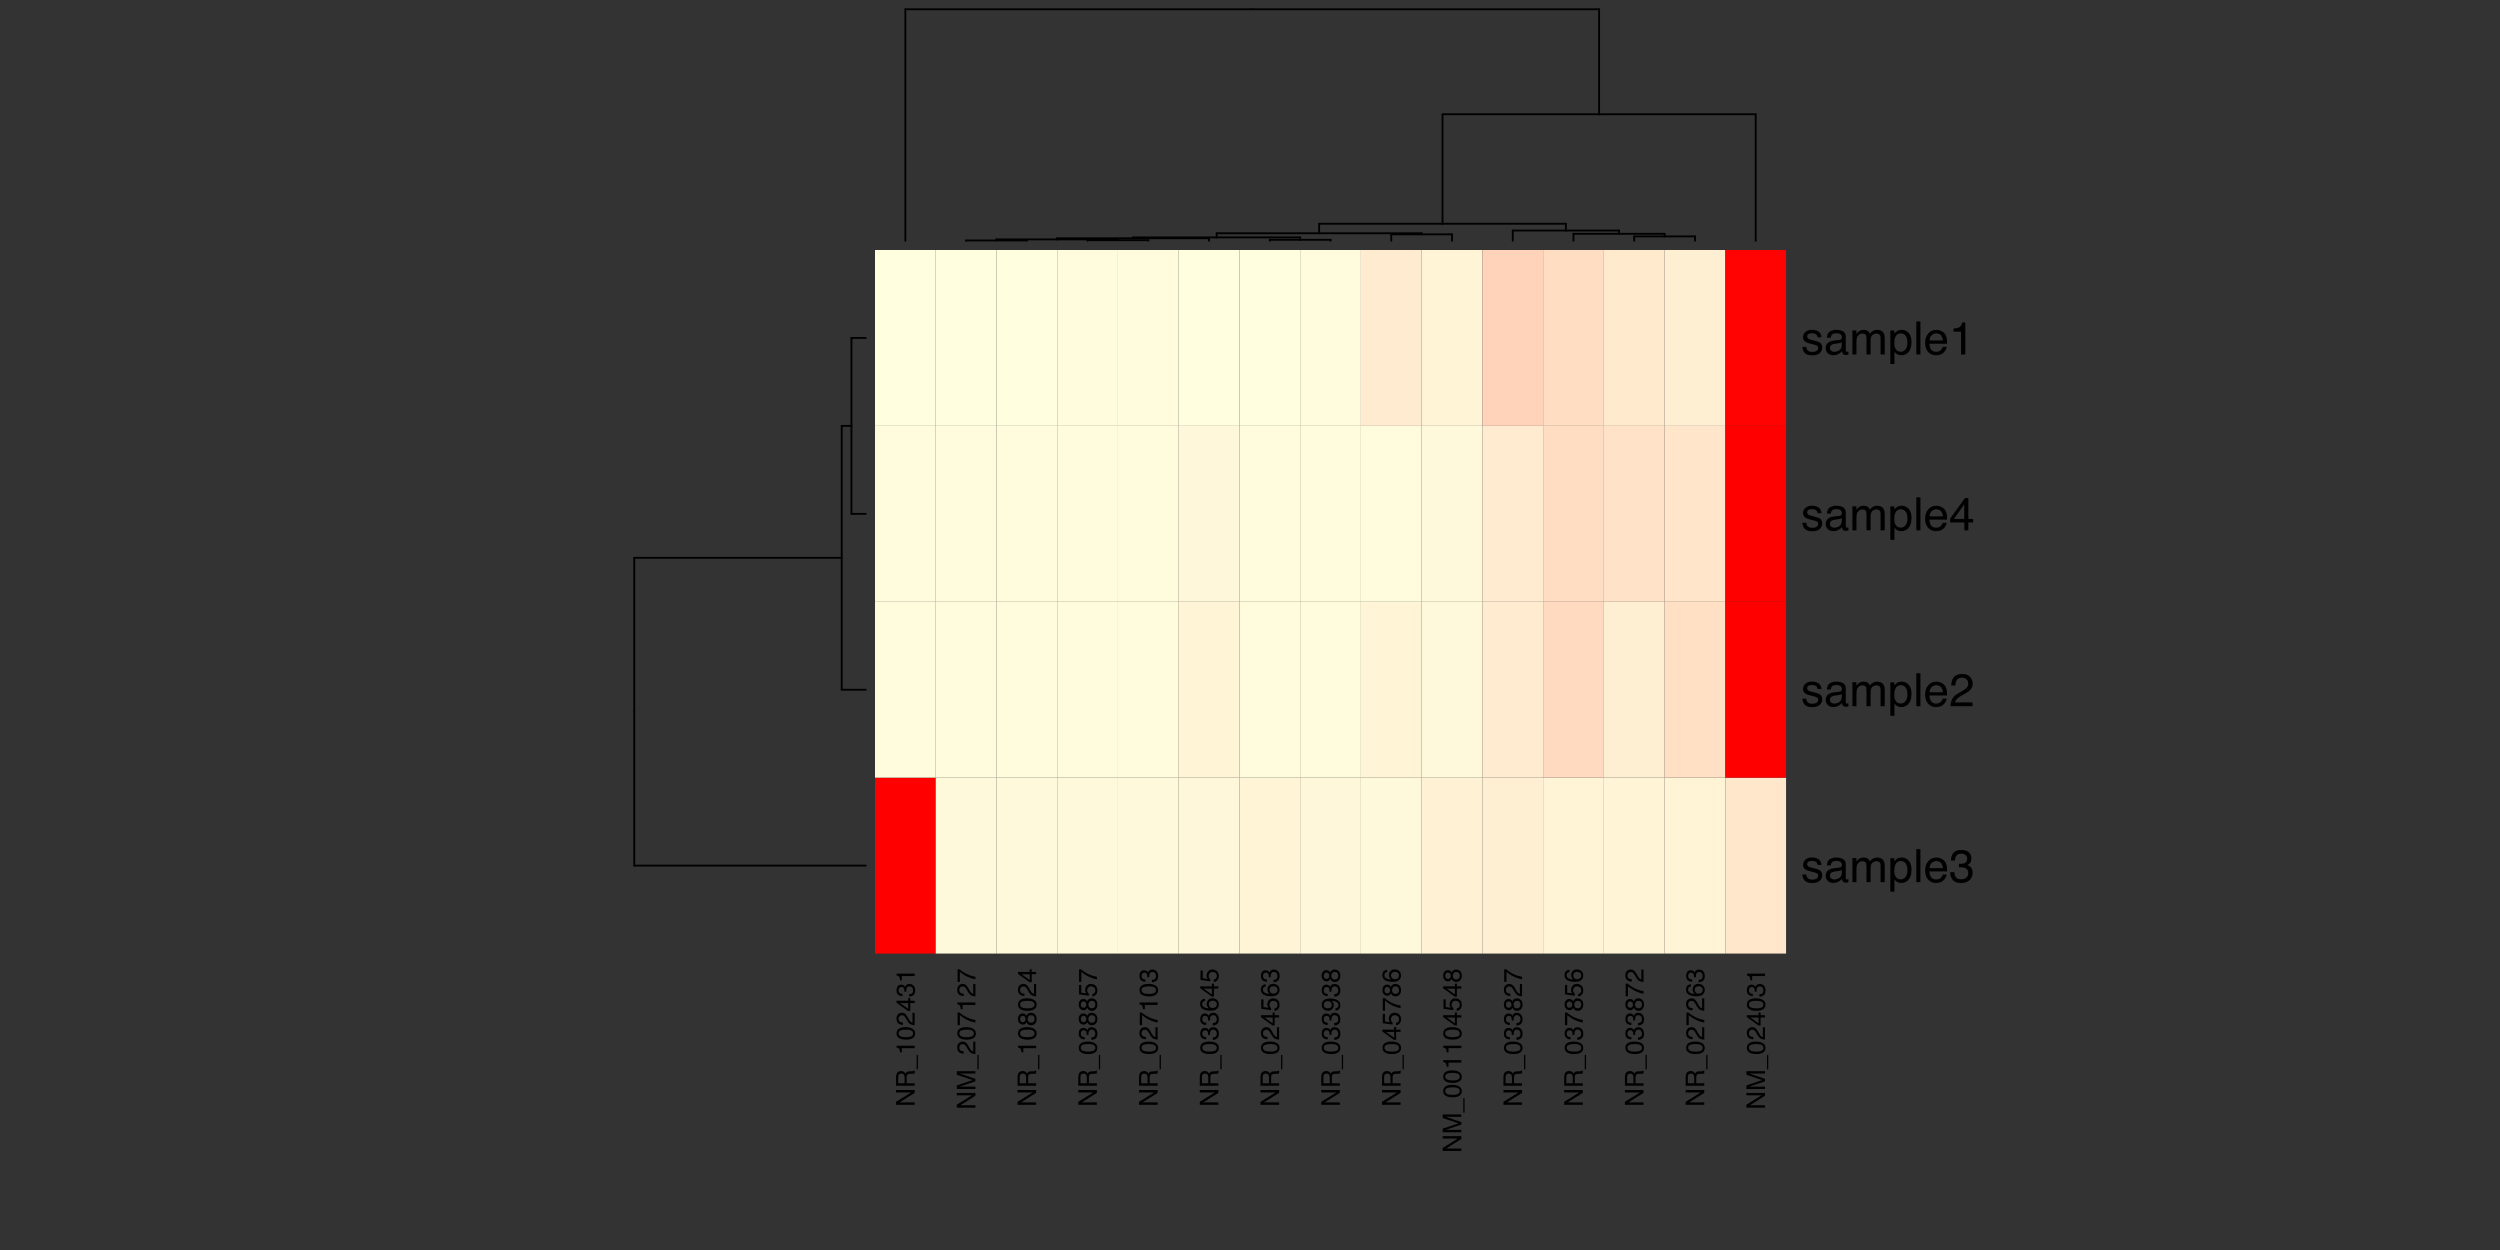 <?xml version="1.0" encoding="UTF-8"?>
<svg xmlns="http://www.w3.org/2000/svg" xmlns:xlink="http://www.w3.org/1999/xlink" width="1008pt" height="504pt" viewBox="0 0 1008 504" version="1.1">
<rect x="0" y="0" width="1008" height="504" fill="#333333" stroke="none"/>
<defs>
<g>
<symbol overflow="visible" id="glyph0-0">
<path style="stroke:none;" d="M 0 -0.344 L -7.5 -0.344 L -7.5 -6.281 L 0 -6.281 Z M -0.938 -5.344 L -6.562 -5.344 L -6.562 -1.281 L -0.938 -1.281 Z "/>
</symbol>
<symbol overflow="visible" id="glyph0-1">
<path style="stroke:none;" d="M -7.5 -0.797 L -7.5 -2 L -1.422 -5.781 L -7.5 -5.781 L -7.5 -6.75 L 0 -6.75 L 0 -5.609 L -6.062 -1.766 L 0 -1.766 L 0 -0.797 Z M -7.5 -3.703 Z "/>
</symbol>
<symbol overflow="visible" id="glyph0-2">
<path style="stroke:none;" d="M -4.062 -4.281 C -4.062 -4.758 -4.156 -5.133 -4.344 -5.406 C -4.539 -5.688 -4.883 -5.828 -5.375 -5.828 C -5.914 -5.828 -6.281 -5.633 -6.469 -5.25 C -6.57 -5.039 -6.625 -4.766 -6.625 -4.422 L -6.625 -1.938 L -4.062 -1.938 Z M -7.5 -0.922 L -7.5 -4.391 C -7.5 -4.961 -7.414 -5.43 -7.25 -5.797 C -6.926 -6.504 -6.336 -6.859 -5.484 -6.859 C -5.023 -6.859 -4.656 -6.766 -4.375 -6.578 C -4.094 -6.391 -3.863 -6.129 -3.688 -5.797 C -3.562 -6.098 -3.398 -6.32 -3.203 -6.469 C -3.016 -6.613 -2.703 -6.695 -2.266 -6.719 L -1.266 -6.75 C -0.984 -6.758 -0.77 -6.781 -0.625 -6.812 C -0.383 -6.875 -0.234 -6.984 -0.172 -7.141 L 0 -7.141 L 0 -5.906 C -0.062 -5.863 -0.145 -5.832 -0.25 -5.812 C -0.352 -5.789 -0.551 -5.773 -0.844 -5.766 L -2.094 -5.703 C -2.582 -5.68 -2.91 -5.5 -3.078 -5.156 C -3.172 -4.969 -3.219 -4.664 -3.219 -4.25 L -3.219 -1.938 L 0 -1.938 L 0 -0.922 Z "/>
</symbol>
<symbol overflow="visible" id="glyph0-3">
<path style="stroke:none;" d="M 1.312 0 L 0.797 0 L 0.797 -5.812 L 1.312 -5.812 Z "/>
</symbol>
<symbol overflow="visible" id="glyph0-4">
<path style="stroke:none;" d="M -5.172 -1 L -5.875 -1 C -5.945 -1.664 -6.055 -2.129 -6.203 -2.391 C -6.359 -2.648 -6.719 -2.844 -7.281 -2.969 L -7.281 -3.703 L 0 -3.703 L 0 -2.719 L -5.172 -2.719 Z "/>
</symbol>
<symbol overflow="visible" id="glyph0-5">
<path style="stroke:none;" d="M -7.312 -2.828 C -7.312 -3.773 -6.922 -4.457 -6.141 -4.875 C -5.535 -5.207 -4.711 -5.375 -3.672 -5.375 C -2.672 -5.375 -1.848 -5.223 -1.203 -4.922 C -0.266 -4.492 0.203 -3.797 0.203 -2.828 C 0.203 -1.941 -0.176 -1.285 -0.938 -0.859 C -1.582 -0.504 -2.438 -0.328 -3.5 -0.328 C -4.332 -0.328 -5.047 -0.43 -5.641 -0.641 C -6.754 -1.047 -7.312 -1.773 -7.312 -2.828 Z M -0.641 -2.812 C -0.641 -3.289 -0.848 -3.672 -1.266 -3.953 C -1.691 -4.234 -2.477 -4.375 -3.625 -4.375 C -4.457 -4.375 -5.141 -4.27 -5.672 -4.062 C -6.211 -3.863 -6.484 -3.473 -6.484 -2.891 C -6.484 -2.348 -6.227 -1.953 -5.719 -1.703 C -5.207 -1.453 -4.457 -1.328 -3.469 -1.328 C -2.727 -1.328 -2.129 -1.406 -1.672 -1.562 C -0.984 -1.801 -0.641 -2.219 -0.641 -2.812 Z "/>
</symbol>
<symbol overflow="visible" id="glyph0-6">
<path style="stroke:none;" d="M 0 -0.328 C -0.625 -0.359 -1.172 -0.488 -1.641 -0.719 C -2.109 -0.945 -2.535 -1.391 -2.922 -2.047 L -3.484 -3.016 C -3.734 -3.461 -3.953 -3.773 -4.141 -3.953 C -4.422 -4.223 -4.742 -4.359 -5.109 -4.359 C -5.523 -4.359 -5.859 -4.227 -6.109 -3.969 C -6.367 -3.719 -6.5 -3.379 -6.5 -2.953 C -6.5 -2.328 -6.258 -1.895 -5.781 -1.656 C -5.52 -1.52 -5.164 -1.445 -4.719 -1.438 L -4.719 -0.5 C -5.352 -0.508 -5.867 -0.629 -6.266 -0.859 C -6.973 -1.254 -7.328 -1.957 -7.328 -2.969 C -7.328 -3.801 -7.102 -4.41 -6.656 -4.797 C -6.207 -5.18 -5.703 -5.375 -5.141 -5.375 C -4.555 -5.375 -4.055 -5.172 -3.641 -4.766 C -3.398 -4.523 -3.109 -4.098 -2.766 -3.484 L -2.375 -2.781 C -2.195 -2.445 -2.023 -2.188 -1.859 -2 C -1.555 -1.656 -1.227 -1.441 -0.875 -1.359 L -0.875 -5.344 L 0 -5.344 Z "/>
</symbol>
<symbol overflow="visible" id="glyph0-7">
<path style="stroke:none;" d="M -2.594 -3.453 L -5.906 -3.453 L -2.594 -1.109 Z M 0 -3.469 L -1.781 -3.469 L -1.781 -0.266 L -2.688 -0.266 L -7.328 -3.609 L -7.328 -4.391 L -2.594 -4.391 L -2.594 -5.469 L -1.781 -5.469 L -1.781 -4.391 L 0 -4.391 Z "/>
</symbol>
<symbol overflow="visible" id="glyph0-8">
<path style="stroke:none;" d="M 0.203 -2.719 C 0.203 -1.852 -0.031 -1.223 -0.5 -0.828 C -0.977 -0.441 -1.562 -0.25 -2.25 -0.25 L -2.25 -1.203 C -1.77 -1.242 -1.426 -1.332 -1.219 -1.469 C -0.832 -1.707 -0.641 -2.141 -0.641 -2.766 C -0.641 -3.242 -0.766 -3.629 -1.016 -3.922 C -1.273 -4.223 -1.613 -4.375 -2.031 -4.375 C -2.531 -4.375 -2.879 -4.219 -3.078 -3.906 C -3.285 -3.594 -3.391 -3.164 -3.391 -2.625 C -3.391 -2.562 -3.383 -2.5 -3.375 -2.438 C -3.375 -2.375 -3.375 -2.312 -3.375 -2.25 L -4.188 -2.25 C -4.176 -2.344 -4.164 -2.422 -4.156 -2.484 C -4.156 -2.547 -4.156 -2.613 -4.156 -2.688 C -4.156 -3.031 -4.211 -3.316 -4.328 -3.547 C -4.516 -3.93 -4.852 -4.125 -5.344 -4.125 C -5.707 -4.125 -5.988 -3.992 -6.188 -3.734 C -6.383 -3.473 -6.484 -3.172 -6.484 -2.828 C -6.484 -2.211 -6.281 -1.789 -5.875 -1.562 C -5.645 -1.438 -5.32 -1.363 -4.906 -1.344 L -4.906 -0.438 C -5.457 -0.438 -5.922 -0.547 -6.297 -0.766 C -6.973 -1.141 -7.312 -1.797 -7.312 -2.734 C -7.312 -3.484 -7.145 -4.062 -6.812 -4.469 C -6.488 -4.875 -6.008 -5.078 -5.375 -5.078 C -4.926 -5.078 -4.562 -4.957 -4.281 -4.719 C -4.113 -4.562 -3.977 -4.367 -3.875 -4.141 C -3.77 -4.523 -3.566 -4.82 -3.266 -5.031 C -2.961 -5.25 -2.598 -5.359 -2.172 -5.359 C -1.473 -5.359 -0.898 -5.129 -0.453 -4.672 C -0.016 -4.211 0.203 -3.562 0.203 -2.719 Z "/>
</symbol>
<symbol overflow="visible" id="glyph0-9">
<path style="stroke:none;" d="M -7.5 -0.766 L -7.5 -2.219 L -1.156 -4.375 L -7.5 -6.516 L -7.5 -7.953 L 0 -7.953 L 0 -7 L -4.422 -7 C -4.578 -7 -4.832 -7 -5.188 -7 C -5.539 -7.008 -5.922 -7.016 -6.328 -7.016 L 0 -4.875 L 0 -3.875 L -6.328 -1.719 L -6.094 -1.719 C -5.906 -1.719 -5.625 -1.719 -5.25 -1.719 C -4.875 -1.727 -4.598 -1.734 -4.422 -1.734 L 0 -1.734 L 0 -0.766 Z "/>
</symbol>
<symbol overflow="visible" id="glyph0-10">
<path style="stroke:none;" d="M -7.188 -5.469 L -6.391 -5.469 C -6.16 -5.227 -5.758 -4.914 -5.188 -4.531 C -4.625 -4.145 -4.02 -3.801 -3.375 -3.5 C -2.738 -3.195 -2.156 -2.973 -1.625 -2.828 C -1.289 -2.723 -0.75 -2.594 0 -2.438 L 0 -1.422 C -1.395 -1.648 -2.785 -2.16 -4.172 -2.953 C -4.973 -3.422 -5.672 -3.91 -6.266 -4.422 L -6.266 -0.375 L -7.188 -0.375 Z "/>
</symbol>
<symbol overflow="visible" id="glyph0-11">
<path style="stroke:none;" d="M -4.25 -2.844 C -4.25 -3.25 -4.359 -3.566 -4.578 -3.797 C -4.805 -4.023 -5.078 -4.141 -5.391 -4.141 C -5.66 -4.141 -5.91 -4.031 -6.141 -3.812 C -6.367 -3.594 -6.484 -3.258 -6.484 -2.812 C -6.484 -2.375 -6.367 -2.055 -6.141 -1.859 C -5.91 -1.66 -5.645 -1.562 -5.344 -1.562 C -5 -1.562 -4.727 -1.688 -4.531 -1.938 C -4.344 -2.195 -4.25 -2.5 -4.25 -2.844 Z M -0.625 -2.906 C -0.625 -3.32 -0.738 -3.672 -0.969 -3.953 C -1.195 -4.234 -1.539 -4.375 -2 -4.375 C -2.469 -4.375 -2.82 -4.227 -3.062 -3.938 C -3.312 -3.656 -3.438 -3.285 -3.438 -2.828 C -3.438 -2.391 -3.312 -2.031 -3.062 -1.75 C -2.812 -1.477 -2.469 -1.344 -2.031 -1.344 C -1.645 -1.344 -1.312 -1.469 -1.031 -1.719 C -0.758 -1.977 -0.625 -2.375 -0.625 -2.906 Z M -3.891 -1.594 C -4.004 -1.332 -4.133 -1.133 -4.281 -1 C -4.551 -0.727 -4.906 -0.594 -5.344 -0.594 C -5.883 -0.594 -6.348 -0.789 -6.734 -1.188 C -7.129 -1.582 -7.328 -2.141 -7.328 -2.859 C -7.328 -3.566 -7.141 -4.117 -6.766 -4.516 C -6.398 -4.91 -5.973 -5.109 -5.484 -5.109 C -5.023 -5.109 -4.656 -4.992 -4.375 -4.766 C -4.219 -4.629 -4.062 -4.426 -3.906 -4.156 C -3.77 -4.457 -3.609 -4.695 -3.422 -4.875 C -3.086 -5.195 -2.645 -5.359 -2.094 -5.359 C -1.457 -5.359 -0.914 -5.141 -0.469 -4.703 C -0.02 -4.273 0.203 -3.664 0.203 -2.875 C 0.203 -2.164 0.008 -1.566 -0.375 -1.078 C -0.758 -0.586 -1.316 -0.344 -2.047 -0.344 C -2.484 -0.344 -2.859 -0.445 -3.172 -0.656 C -3.484 -0.863 -3.723 -1.176 -3.891 -1.594 Z "/>
</symbol>
<symbol overflow="visible" id="glyph0-12">
<path style="stroke:none;" d="M -1.859 -1.297 C -1.336 -1.359 -0.977 -1.598 -0.781 -2.016 C -0.676 -2.234 -0.625 -2.488 -0.625 -2.781 C -0.625 -3.32 -0.797 -3.723 -1.141 -3.984 C -1.484 -4.242 -1.867 -4.375 -2.297 -4.375 C -2.805 -4.375 -3.203 -4.219 -3.484 -3.906 C -3.766 -3.594 -3.906 -3.223 -3.906 -2.797 C -3.906 -2.473 -3.844 -2.195 -3.719 -1.969 C -3.594 -1.75 -3.422 -1.562 -3.203 -1.406 L -3.25 -0.609 L -7.188 -1.156 L -7.188 -4.953 L -6.297 -4.953 L -6.297 -1.844 L -4.266 -1.531 C -4.398 -1.707 -4.5 -1.867 -4.562 -2.016 C -4.664 -2.285 -4.719 -2.602 -4.719 -2.969 C -4.719 -3.633 -4.504 -4.203 -4.078 -4.672 C -3.648 -5.141 -3.102 -5.375 -2.438 -5.375 C -1.75 -5.375 -1.141 -5.16 -0.609 -4.734 C -0.078 -4.305 0.188 -3.625 0.188 -2.688 C 0.188 -2.094 0.02 -1.566 -0.312 -1.109 C -0.656 -0.648 -1.172 -0.395 -1.859 -0.344 Z "/>
</symbol>
<symbol overflow="visible" id="glyph0-13">
<path style="stroke:none;" d="M -7.344 -3.062 C -7.344 -3.875 -7.129 -4.441 -6.703 -4.766 C -6.273 -5.086 -5.836 -5.25 -5.391 -5.25 L -5.391 -4.344 C -5.68 -4.281 -5.91 -4.191 -6.078 -4.078 C -6.379 -3.859 -6.531 -3.523 -6.531 -3.078 C -6.531 -2.555 -6.289 -2.145 -5.812 -1.844 C -5.344 -1.539 -4.664 -1.375 -3.781 -1.344 C -4.094 -1.551 -4.32 -1.816 -4.469 -2.141 C -4.613 -2.43 -4.688 -2.758 -4.688 -3.125 C -4.688 -3.727 -4.488 -4.258 -4.094 -4.719 C -3.695 -5.176 -3.113 -5.406 -2.344 -5.406 C -1.676 -5.406 -1.086 -5.188 -0.578 -4.75 C -0.066 -4.32 0.188 -3.707 0.188 -2.906 C 0.188 -2.227 -0.07 -1.641 -0.594 -1.141 C -1.113 -0.641 -1.984 -0.391 -3.203 -0.391 C -4.117 -0.391 -4.891 -0.5 -5.516 -0.719 C -6.734 -1.145 -7.344 -1.926 -7.344 -3.062 Z M -0.625 -2.984 C -0.625 -3.473 -0.785 -3.836 -1.109 -4.078 C -1.441 -4.316 -1.828 -4.438 -2.266 -4.438 C -2.641 -4.438 -2.992 -4.328 -3.328 -4.109 C -3.672 -3.898 -3.844 -3.508 -3.844 -2.938 C -3.844 -2.551 -3.711 -2.207 -3.453 -1.906 C -3.191 -1.602 -2.797 -1.453 -2.266 -1.453 C -1.805 -1.453 -1.414 -1.586 -1.094 -1.859 C -0.781 -2.129 -0.625 -2.504 -0.625 -2.984 Z "/>
</symbol>
<symbol overflow="visible" id="glyph0-14">
<path style="stroke:none;" d="M -1.766 -1.391 C -1.254 -1.41 -0.906 -1.602 -0.719 -1.969 C -0.613 -2.156 -0.562 -2.367 -0.562 -2.609 C -0.562 -3.047 -0.742 -3.422 -1.109 -3.734 C -1.473 -4.047 -2.219 -4.266 -3.344 -4.391 C -3.02 -4.18 -2.789 -3.926 -2.656 -3.625 C -2.52 -3.332 -2.453 -3.008 -2.453 -2.656 C -2.453 -1.957 -2.672 -1.398 -3.109 -0.984 C -3.555 -0.578 -4.125 -0.375 -4.812 -0.375 C -5.477 -0.375 -6.062 -0.578 -6.562 -0.984 C -7.062 -1.391 -7.312 -1.984 -7.312 -2.766 C -7.312 -3.836 -6.832 -4.57 -5.875 -4.969 C -5.352 -5.195 -4.695 -5.312 -3.906 -5.312 C -3.008 -5.312 -2.211 -5.176 -1.516 -4.906 C -0.367 -4.457 0.203 -3.703 0.203 -2.641 C 0.203 -1.93 0.016 -1.391 -0.359 -1.016 C -0.734 -0.641 -1.203 -0.453 -1.766 -0.453 Z M -3.266 -2.781 C -3.266 -3.145 -3.383 -3.477 -3.625 -3.781 C -3.863 -4.082 -4.285 -4.234 -4.891 -4.234 C -5.422 -4.234 -5.816 -4.098 -6.078 -3.828 C -6.348 -3.555 -6.484 -3.211 -6.484 -2.797 C -6.484 -2.348 -6.332 -1.988 -6.031 -1.719 C -5.727 -1.457 -5.328 -1.328 -4.828 -1.328 C -4.348 -1.328 -3.969 -1.441 -3.688 -1.672 C -3.406 -1.898 -3.266 -2.27 -3.266 -2.781 Z "/>
</symbol>
<symbol overflow="visible" id="glyph1-0">
<path style="stroke:none;" d="M 0.594 0 L 0.594 -13.297 L 11.141 -13.297 L 11.141 0 Z M 9.484 -1.672 L 9.484 -11.625 L 2.266 -11.625 L 2.266 -1.672 Z "/>
</symbol>
<symbol overflow="visible" id="glyph1-1">
<path style="stroke:none;" d="M 2.156 -3.047 C 2.207 -2.492 2.344 -2.078 2.562 -1.797 C 2.977 -1.266 3.691 -1 4.703 -1 C 5.305 -1 5.836 -1.129 6.297 -1.391 C 6.754 -1.66 6.984 -2.066 6.984 -2.609 C 6.984 -3.023 6.801 -3.344 6.438 -3.562 C 6.195 -3.695 5.734 -3.852 5.047 -4.031 L 3.75 -4.359 C 2.914 -4.555 2.305 -4.785 1.922 -5.047 C 1.223 -5.484 0.875 -6.094 0.875 -6.875 C 0.875 -7.789 1.203 -8.531 1.859 -9.094 C 2.516 -9.656 3.406 -9.938 4.531 -9.938 C 5.988 -9.938 7.039 -9.508 7.688 -8.656 C 8.082 -8.113 8.273 -7.531 8.266 -6.906 L 6.734 -6.906 C 6.703 -7.27 6.57 -7.602 6.344 -7.906 C 5.969 -8.332 5.316 -8.547 4.391 -8.547 C 3.773 -8.547 3.312 -8.426 3 -8.188 C 2.688 -7.957 2.531 -7.648 2.531 -7.266 C 2.531 -6.836 2.738 -6.5 3.156 -6.25 C 3.395 -6.102 3.75 -5.973 4.219 -5.859 L 5.297 -5.594 C 6.461 -5.312 7.242 -5.035 7.641 -4.766 C 8.273 -4.348 8.594 -3.695 8.594 -2.812 C 8.594 -1.945 8.266 -1.195 7.609 -0.562 C 6.953 0.062 5.957 0.375 4.625 0.375 C 3.188 0.375 2.164 0.047 1.562 -0.609 C 0.957 -1.266 0.633 -2.078 0.594 -3.047 Z M 4.562 -9.922 Z "/>
</symbol>
<symbol overflow="visible" id="glyph1-2">
<path style="stroke:none;" d="M 2.438 -2.578 C 2.438 -2.109 2.609 -1.738 2.953 -1.469 C 3.297 -1.195 3.707 -1.062 4.188 -1.062 C 4.758 -1.062 5.312 -1.191 5.844 -1.453 C 6.75 -1.898 7.203 -2.625 7.203 -3.625 L 7.203 -4.938 C 7.004 -4.801 6.75 -4.691 6.438 -4.609 C 6.125 -4.523 5.816 -4.469 5.516 -4.438 L 4.531 -4.312 C 3.938 -4.227 3.488 -4.102 3.188 -3.938 C 2.688 -3.656 2.438 -3.203 2.438 -2.578 Z M 6.391 -5.875 C 6.766 -5.914 7.016 -6.07 7.141 -6.344 C 7.211 -6.488 7.25 -6.695 7.25 -6.969 C 7.25 -7.52 7.051 -7.922 6.656 -8.172 C 6.258 -8.422 5.691 -8.547 4.953 -8.547 C 4.109 -8.547 3.508 -8.316 3.156 -7.859 C 2.945 -7.609 2.816 -7.234 2.766 -6.734 L 1.234 -6.734 C 1.266 -7.93 1.648 -8.758 2.391 -9.219 C 3.141 -9.688 4.008 -9.922 5 -9.922 C 6.133 -9.922 7.055 -9.707 7.766 -9.281 C 8.473 -8.844 8.828 -8.164 8.828 -7.25 L 8.828 -1.672 C 8.828 -1.492 8.863 -1.352 8.938 -1.25 C 9.008 -1.156 9.156 -1.109 9.375 -1.109 C 9.445 -1.109 9.523 -1.109 9.609 -1.109 C 9.703 -1.117 9.801 -1.133 9.906 -1.156 L 9.906 0.047 C 9.656 0.117 9.461 0.16 9.328 0.172 C 9.191 0.191 9.008 0.203 8.781 0.203 C 8.219 0.203 7.812 0.004 7.562 -0.391 C 7.426 -0.598 7.332 -0.895 7.281 -1.281 C 6.945 -0.852 6.469 -0.477 5.844 -0.156 C 5.227 0.164 4.547 0.328 3.797 0.328 C 2.898 0.328 2.164 0.055 1.594 -0.484 C 1.02 -1.035 0.734 -1.723 0.734 -2.547 C 0.734 -3.441 1.016 -4.133 1.578 -4.625 C 2.141 -5.125 2.879 -5.43 3.797 -5.547 Z M 5.047 -9.922 Z "/>
</symbol>
<symbol overflow="visible" id="glyph1-3">
<path style="stroke:none;" d="M 1.188 -9.688 L 2.812 -9.688 L 2.812 -8.312 C 3.195 -8.789 3.547 -9.141 3.859 -9.359 C 4.391 -9.723 5 -9.906 5.688 -9.906 C 6.457 -9.906 7.078 -9.719 7.547 -9.344 C 7.805 -9.125 8.047 -8.801 8.266 -8.375 C 8.629 -8.895 9.055 -9.281 9.547 -9.531 C 10.035 -9.781 10.582 -9.906 11.188 -9.906 C 12.488 -9.906 13.379 -9.438 13.859 -8.5 C 14.109 -7.988 14.234 -7.305 14.234 -6.453 L 14.234 0 L 12.547 0 L 12.547 -6.734 C 12.547 -7.379 12.383 -7.82 12.062 -8.062 C 11.738 -8.301 11.344 -8.422 10.875 -8.422 C 10.238 -8.422 9.688 -8.207 9.219 -7.781 C 8.758 -7.352 8.531 -6.641 8.531 -5.641 L 8.531 0 L 6.875 0 L 6.875 -6.328 C 6.875 -6.984 6.797 -7.461 6.641 -7.766 C 6.391 -8.211 5.926 -8.438 5.25 -8.438 C 4.633 -8.438 4.078 -8.195 3.578 -7.719 C 3.078 -7.25 2.828 -6.391 2.828 -5.141 L 2.828 0 L 1.188 0 Z "/>
</symbol>
<symbol overflow="visible" id="glyph1-4">
<path style="stroke:none;" d="M 5.281 -1.094 C 6.039 -1.094 6.672 -1.41 7.172 -2.047 C 7.68 -2.68 7.938 -3.633 7.938 -4.906 C 7.938 -5.676 7.82 -6.336 7.594 -6.891 C 7.176 -7.961 6.406 -8.5 5.281 -8.5 C 4.156 -8.5 3.383 -7.93 2.969 -6.797 C 2.75 -6.203 2.641 -5.438 2.641 -4.5 C 2.641 -3.758 2.75 -3.125 2.969 -2.594 C 3.383 -1.594 4.156 -1.094 5.281 -1.094 Z M 1.062 -9.641 L 2.656 -9.641 L 2.656 -8.359 C 2.977 -8.797 3.332 -9.141 3.719 -9.391 C 4.27 -9.742 4.914 -9.922 5.656 -9.922 C 6.75 -9.922 7.676 -9.5 8.438 -8.656 C 9.207 -7.82 9.594 -6.625 9.594 -5.062 C 9.594 -2.945 9.039 -1.438 7.938 -0.531 C 7.238 0.039 6.426 0.328 5.5 0.328 C 4.77 0.328 4.16 0.164 3.672 -0.156 C 3.379 -0.332 3.055 -0.641 2.703 -1.078 L 2.703 3.859 L 1.062 3.859 Z "/>
</symbol>
<symbol overflow="visible" id="glyph1-5">
<path style="stroke:none;" d="M 1.234 -13.297 L 2.875 -13.297 L 2.875 0 L 1.234 0 Z "/>
</symbol>
<symbol overflow="visible" id="glyph1-6">
<path style="stroke:none;" d="M 5.234 -9.906 C 5.922 -9.906 6.586 -9.742 7.234 -9.422 C 7.879 -9.098 8.367 -8.68 8.703 -8.172 C 9.023 -7.68 9.242 -7.109 9.359 -6.453 C 9.453 -6.016 9.5 -5.305 9.5 -4.328 L 2.391 -4.328 C 2.422 -3.336 2.656 -2.547 3.094 -1.953 C 3.531 -1.359 4.203 -1.062 5.109 -1.062 C 5.961 -1.062 6.641 -1.344 7.141 -1.906 C 7.43 -2.227 7.641 -2.609 7.766 -3.047 L 9.359 -3.047 C 9.316 -2.68 9.176 -2.281 8.938 -1.844 C 8.707 -1.406 8.441 -1.051 8.141 -0.781 C 7.648 -0.289 7.039 0.035 6.312 0.203 C 5.914 0.297 5.473 0.344 4.984 0.344 C 3.773 0.344 2.75 -0.094 1.906 -0.969 C 1.07 -1.852 0.656 -3.082 0.656 -4.656 C 0.656 -6.219 1.078 -7.484 1.922 -8.453 C 2.766 -9.422 3.867 -9.906 5.234 -9.906 Z M 7.828 -5.625 C 7.766 -6.32 7.609 -6.883 7.359 -7.312 C 6.922 -8.094 6.176 -8.484 5.125 -8.484 C 4.383 -8.484 3.758 -8.211 3.25 -7.672 C 2.738 -7.141 2.469 -6.457 2.438 -5.625 Z M 5.078 -9.922 Z "/>
</symbol>
<symbol overflow="visible" id="glyph1-7">
<path style="stroke:none;" d="M 4.812 0.359 C 3.281 0.359 2.164 -0.062 1.469 -0.906 C 0.781 -1.75 0.438 -2.773 0.438 -3.984 L 2.141 -3.984 C 2.211 -3.141 2.367 -2.531 2.609 -2.156 C 3.035 -1.469 3.801 -1.125 4.906 -1.125 C 5.758 -1.125 6.445 -1.352 6.969 -1.812 C 7.488 -2.27 7.75 -2.863 7.75 -3.594 C 7.75 -4.488 7.473 -5.113 6.922 -5.469 C 6.379 -5.82 5.625 -6 4.656 -6 C 4.539 -6 4.426 -5.992 4.312 -5.984 C 4.207 -5.984 4.098 -5.984 3.984 -5.984 L 3.984 -7.422 C 4.148 -7.398 4.289 -7.383 4.406 -7.375 C 4.52 -7.375 4.645 -7.375 4.781 -7.375 C 5.383 -7.375 5.883 -7.469 6.281 -7.656 C 6.969 -8 7.312 -8.602 7.312 -9.469 C 7.312 -10.113 7.082 -10.609 6.625 -10.953 C 6.164 -11.305 5.629 -11.484 5.016 -11.484 C 3.93 -11.484 3.18 -11.125 2.766 -10.406 C 2.535 -10.008 2.406 -9.441 2.375 -8.703 L 0.766 -8.703 C 0.766 -9.672 0.957 -10.492 1.344 -11.172 C 2.008 -12.367 3.176 -12.969 4.844 -12.969 C 6.164 -12.969 7.188 -12.676 7.906 -12.094 C 8.633 -11.508 9 -10.656 9 -9.531 C 9 -8.738 8.785 -8.094 8.359 -7.594 C 8.098 -7.289 7.754 -7.051 7.328 -6.875 C 8.016 -6.688 8.547 -6.328 8.922 -5.797 C 9.305 -5.266 9.5 -4.613 9.5 -3.844 C 9.5 -2.602 9.094 -1.594 8.281 -0.812 C 7.469 -0.031 6.312 0.359 4.812 0.359 Z "/>
</symbol>
<symbol overflow="visible" id="glyph1-8">
<path style="stroke:none;" d="M 0.578 0 C 0.641 -1.113 0.867 -2.082 1.266 -2.906 C 1.672 -3.738 2.457 -4.492 3.625 -5.172 L 5.359 -6.172 C 6.141 -6.617 6.688 -7.004 7 -7.328 C 7.488 -7.828 7.734 -8.398 7.734 -9.047 C 7.734 -9.797 7.504 -10.395 7.047 -10.844 C 6.598 -11.289 6 -11.516 5.25 -11.516 C 4.133 -11.516 3.363 -11.094 2.938 -10.25 C 2.707 -9.789 2.578 -9.16 2.547 -8.359 L 0.891 -8.359 C 0.91 -9.484 1.117 -10.406 1.516 -11.125 C 2.223 -12.375 3.469 -13 5.25 -13 C 6.738 -13 7.82 -12.598 8.5 -11.797 C 9.188 -10.992 9.531 -10.102 9.531 -9.125 C 9.531 -8.082 9.164 -7.191 8.438 -6.453 C 8.02 -6.023 7.266 -5.508 6.172 -4.906 L 4.938 -4.219 C 4.344 -3.895 3.875 -3.582 3.531 -3.281 C 2.938 -2.758 2.555 -2.176 2.391 -1.531 L 9.469 -1.531 L 9.469 0 Z "/>
</symbol>
<symbol overflow="visible" id="glyph1-9">
<path style="stroke:none;" d="M 6.125 -4.594 L 6.125 -10.453 L 1.969 -4.594 Z M 6.156 0 L 6.156 -3.172 L 0.469 -3.172 L 0.469 -4.766 L 6.406 -13 L 7.781 -13 L 7.781 -4.594 L 9.688 -4.594 L 9.688 -3.172 L 7.781 -3.172 L 7.781 0 Z "/>
</symbol>
<symbol overflow="visible" id="glyph1-10">
<path style="stroke:none;" d="M 1.781 -9.172 L 1.781 -10.422 C 2.945 -10.535 3.766 -10.727 4.234 -11 C 4.703 -11.27 5.051 -11.906 5.281 -12.906 L 6.562 -12.906 L 6.562 0 L 4.828 0 L 4.828 -9.172 Z "/>
</symbol>
</g>
<clipPath id="clip1">
  <path d="M 352.801 313 L 378 313 L 378 385 L 352.801 385 Z "/>
</clipPath>
<clipPath id="clip2">
  <path d="M 352.801 242 L 378 242 L 378 314 L 352.801 314 Z "/>
</clipPath>
<clipPath id="clip3">
  <path d="M 352.801 171 L 378 171 L 378 243 L 352.801 243 Z "/>
</clipPath>
<clipPath id="clip4">
  <path d="M 352.801 100.801 L 378 100.801 L 378 172 L 352.801 172 Z "/>
</clipPath>
<clipPath id="clip5">
  <path d="M 377 100.801 L 402 100.801 L 402 172 L 377 172 Z "/>
</clipPath>
<clipPath id="clip6">
  <path d="M 401 100.801 L 427 100.801 L 427 172 L 401 172 Z "/>
</clipPath>
<clipPath id="clip7">
  <path d="M 426 100.801 L 451 100.801 L 451 172 L 426 172 Z "/>
</clipPath>
<clipPath id="clip8">
  <path d="M 450 100.801 L 476 100.801 L 476 172 L 450 172 Z "/>
</clipPath>
<clipPath id="clip9">
  <path d="M 475 100.801 L 500 100.801 L 500 172 L 475 172 Z "/>
</clipPath>
<clipPath id="clip10">
  <path d="M 499 100.801 L 525 100.801 L 525 172 L 499 172 Z "/>
</clipPath>
<clipPath id="clip11">
  <path d="M 524 100.801 L 549 100.801 L 549 172 L 524 172 Z "/>
</clipPath>
<clipPath id="clip12">
  <path d="M 548 100.801 L 574 100.801 L 574 172 L 548 172 Z "/>
</clipPath>
<clipPath id="clip13">
  <path d="M 573 100.801 L 598 100.801 L 598 172 L 573 172 Z "/>
</clipPath>
<clipPath id="clip14">
  <path d="M 597 100.801 L 623 100.801 L 623 172 L 597 172 Z "/>
</clipPath>
<clipPath id="clip15">
  <path d="M 622 100.801 L 647 100.801 L 647 172 L 622 172 Z "/>
</clipPath>
<clipPath id="clip16">
  <path d="M 646 100.801 L 672 100.801 L 672 172 L 646 172 Z "/>
</clipPath>
<clipPath id="clip17">
  <path d="M 671 100.801 L 696 100.801 L 696 172 L 671 172 Z "/>
</clipPath>
<clipPath id="clip18">
  <path d="M 695 100.801 L 721 100.801 L 721 172 L 695 172 Z "/>
</clipPath>
</defs>
<g id="surface1">
<g clip-path="url(#clip1)" clip-rule="nonzero">
<path style=" stroke:none;fill-rule:nonzero;fill:rgb(100%,0%,0%);fill-opacity:1;" d="M 352.801 384.48 L 377.289 384.48 L 377.289 313.559 L 352.801 313.559 Z "/>
</g>
<g clip-path="url(#clip2)" clip-rule="nonzero">
<path style=" stroke:none;fill-rule:nonzero;fill:rgb(100%,98.824%,86.667%);fill-opacity:1;" d="M 352.801 313.559 L 377.289 313.559 L 377.289 242.637 L 352.801 242.637 Z "/>
</g>
<g clip-path="url(#clip3)" clip-rule="nonzero">
<path style=" stroke:none;fill-rule:nonzero;fill:rgb(100%,98.824%,86.667%);fill-opacity:1;" d="M 352.801 242.641 L 377.289 242.641 L 377.289 171.719 L 352.801 171.719 Z "/>
</g>
<g clip-path="url(#clip4)" clip-rule="nonzero">
<path style=" stroke:none;fill-rule:nonzero;fill:rgb(100%,100%,87.843%);fill-opacity:1;" d="M 352.801 171.719 L 377.289 171.719 L 377.289 100.797 L 352.801 100.797 Z "/>
</g>
<path style=" stroke:none;fill-rule:nonzero;fill:rgb(100%,97.647%,85.882%);fill-opacity:1;" d="M 377.289 384.48 L 401.777 384.48 L 401.777 313.559 L 377.289 313.559 Z "/>
<path style=" stroke:none;fill-rule:nonzero;fill:rgb(100%,98.824%,86.667%);fill-opacity:1;" d="M 377.289 313.559 L 401.777 313.559 L 401.777 242.637 L 377.289 242.637 Z "/>
<path style=" stroke:none;fill-rule:nonzero;fill:rgb(100%,98.824%,86.667%);fill-opacity:1;" d="M 377.289 242.641 L 401.777 242.641 L 401.777 171.719 L 377.289 171.719 Z "/>
<g clip-path="url(#clip5)" clip-rule="nonzero">
<path style=" stroke:none;fill-rule:nonzero;fill:rgb(100%,100%,87.843%);fill-opacity:1;" d="M 377.289 171.719 L 401.777 171.719 L 401.777 100.797 L 377.289 100.797 Z "/>
</g>
<path style=" stroke:none;fill-rule:nonzero;fill:rgb(100%,97.647%,85.882%);fill-opacity:1;" d="M 401.777 384.48 L 426.266 384.48 L 426.266 313.559 L 401.777 313.559 Z "/>
<path style=" stroke:none;fill-rule:nonzero;fill:rgb(100%,98.824%,86.667%);fill-opacity:1;" d="M 401.777 313.559 L 426.266 313.559 L 426.266 242.637 L 401.777 242.637 Z "/>
<path style=" stroke:none;fill-rule:nonzero;fill:rgb(100%,98.824%,86.667%);fill-opacity:1;" d="M 401.777 242.641 L 426.266 242.641 L 426.266 171.719 L 401.777 171.719 Z "/>
<g clip-path="url(#clip6)" clip-rule="nonzero">
<path style=" stroke:none;fill-rule:nonzero;fill:rgb(100%,100%,87.843%);fill-opacity:1;" d="M 401.777 171.719 L 426.266 171.719 L 426.266 100.797 L 401.777 100.797 Z "/>
</g>
<path style=" stroke:none;fill-rule:nonzero;fill:rgb(100%,97.647%,85.882%);fill-opacity:1;" d="M 426.27 384.48 L 450.758 384.48 L 450.758 313.559 L 426.27 313.559 Z "/>
<path style=" stroke:none;fill-rule:nonzero;fill:rgb(100%,98.824%,86.667%);fill-opacity:1;" d="M 426.27 313.559 L 450.758 313.559 L 450.758 242.637 L 426.27 242.637 Z "/>
<path style=" stroke:none;fill-rule:nonzero;fill:rgb(100%,98.824%,86.667%);fill-opacity:1;" d="M 426.27 242.641 L 450.758 242.641 L 450.758 171.719 L 426.27 171.719 Z "/>
<g clip-path="url(#clip7)" clip-rule="nonzero">
<path style=" stroke:none;fill-rule:nonzero;fill:rgb(100%,98.824%,86.667%);fill-opacity:1;" d="M 426.27 171.719 L 450.758 171.719 L 450.758 100.797 L 426.27 100.797 Z "/>
</g>
<path style=" stroke:none;fill-rule:nonzero;fill:rgb(100%,97.647%,85.882%);fill-opacity:1;" d="M 450.758 384.48 L 475.246 384.48 L 475.246 313.559 L 450.758 313.559 Z "/>
<path style=" stroke:none;fill-rule:nonzero;fill:rgb(100%,98.824%,86.667%);fill-opacity:1;" d="M 450.758 313.559 L 475.246 313.559 L 475.246 242.637 L 450.758 242.637 Z "/>
<path style=" stroke:none;fill-rule:nonzero;fill:rgb(100%,98.824%,86.667%);fill-opacity:1;" d="M 450.758 242.641 L 475.246 242.641 L 475.246 171.719 L 450.758 171.719 Z "/>
<g clip-path="url(#clip8)" clip-rule="nonzero">
<path style=" stroke:none;fill-rule:nonzero;fill:rgb(100%,98.824%,86.667%);fill-opacity:1;" d="M 450.758 171.719 L 475.246 171.719 L 475.246 100.797 L 450.758 100.797 Z "/>
</g>
<path style=" stroke:none;fill-rule:nonzero;fill:rgb(100%,96.863%,85.098%);fill-opacity:1;" d="M 475.246 384.48 L 499.734 384.48 L 499.734 313.559 L 475.246 313.559 Z "/>
<path style=" stroke:none;fill-rule:nonzero;fill:rgb(100%,95.686%,83.922%);fill-opacity:1;" d="M 475.246 313.559 L 499.734 313.559 L 499.734 242.637 L 475.246 242.637 Z "/>
<path style=" stroke:none;fill-rule:nonzero;fill:rgb(100%,96.863%,85.098%);fill-opacity:1;" d="M 475.246 242.641 L 499.734 242.641 L 499.734 171.719 L 475.246 171.719 Z "/>
<g clip-path="url(#clip9)" clip-rule="nonzero">
<path style=" stroke:none;fill-rule:nonzero;fill:rgb(100%,100%,87.843%);fill-opacity:1;" d="M 475.246 171.719 L 499.734 171.719 L 499.734 100.797 L 475.246 100.797 Z "/>
</g>
<path style=" stroke:none;fill-rule:nonzero;fill:rgb(100%,95.686%,83.922%);fill-opacity:1;" d="M 499.738 384.48 L 524.227 384.48 L 524.227 313.559 L 499.738 313.559 Z "/>
<path style=" stroke:none;fill-rule:nonzero;fill:rgb(100%,98.824%,86.667%);fill-opacity:1;" d="M 499.738 313.559 L 524.227 313.559 L 524.227 242.637 L 499.738 242.637 Z "/>
<path style=" stroke:none;fill-rule:nonzero;fill:rgb(100%,98.824%,86.667%);fill-opacity:1;" d="M 499.738 242.641 L 524.227 242.641 L 524.227 171.719 L 499.738 171.719 Z "/>
<g clip-path="url(#clip10)" clip-rule="nonzero">
<path style=" stroke:none;fill-rule:nonzero;fill:rgb(100%,100%,87.843%);fill-opacity:1;" d="M 499.738 171.719 L 524.227 171.719 L 524.227 100.797 L 499.738 100.797 Z "/>
</g>
<path style=" stroke:none;fill-rule:nonzero;fill:rgb(100%,96.863%,85.098%);fill-opacity:1;" d="M 524.227 384.48 L 548.715 384.48 L 548.715 313.559 L 524.227 313.559 Z "/>
<path style=" stroke:none;fill-rule:nonzero;fill:rgb(100%,98.824%,86.667%);fill-opacity:1;" d="M 524.227 313.559 L 548.715 313.559 L 548.715 242.637 L 524.227 242.637 Z "/>
<path style=" stroke:none;fill-rule:nonzero;fill:rgb(100%,98.824%,86.667%);fill-opacity:1;" d="M 524.227 242.641 L 548.715 242.641 L 548.715 171.719 L 524.227 171.719 Z "/>
<g clip-path="url(#clip11)" clip-rule="nonzero">
<path style=" stroke:none;fill-rule:nonzero;fill:rgb(100%,98.824%,86.667%);fill-opacity:1;" d="M 524.227 171.719 L 548.715 171.719 L 548.715 100.797 L 524.227 100.797 Z "/>
</g>
<path style=" stroke:none;fill-rule:nonzero;fill:rgb(100%,97.647%,85.882%);fill-opacity:1;" d="M 548.719 384.48 L 573.207 384.48 L 573.207 313.559 L 548.719 313.559 Z "/>
<path style=" stroke:none;fill-rule:nonzero;fill:rgb(100%,95.686%,83.922%);fill-opacity:1;" d="M 548.719 313.559 L 573.207 313.559 L 573.207 242.637 L 548.719 242.637 Z "/>
<path style=" stroke:none;fill-rule:nonzero;fill:rgb(100%,98.824%,86.667%);fill-opacity:1;" d="M 548.719 242.641 L 573.207 242.641 L 573.207 171.719 L 548.719 171.719 Z "/>
<g clip-path="url(#clip12)" clip-rule="nonzero">
<path style=" stroke:none;fill-rule:nonzero;fill:rgb(100%,92.549%,81.569%);fill-opacity:1;" d="M 548.719 171.719 L 573.207 171.719 L 573.207 100.797 L 548.719 100.797 Z "/>
</g>
<path style=" stroke:none;fill-rule:nonzero;fill:rgb(100%,94.902%,83.137%);fill-opacity:1;" d="M 573.207 384.48 L 597.695 384.48 L 597.695 313.559 L 573.207 313.559 Z "/>
<path style=" stroke:none;fill-rule:nonzero;fill:rgb(100%,97.647%,85.882%);fill-opacity:1;" d="M 573.207 313.559 L 597.695 313.559 L 597.695 242.637 L 573.207 242.637 Z "/>
<path style=" stroke:none;fill-rule:nonzero;fill:rgb(100%,97.647%,85.882%);fill-opacity:1;" d="M 573.207 242.641 L 597.695 242.641 L 597.695 171.719 L 573.207 171.719 Z "/>
<g clip-path="url(#clip13)" clip-rule="nonzero">
<path style=" stroke:none;fill-rule:nonzero;fill:rgb(100%,95.686%,83.922%);fill-opacity:1;" d="M 573.207 171.719 L 597.695 171.719 L 597.695 100.797 L 573.207 100.797 Z "/>
</g>
<path style=" stroke:none;fill-rule:nonzero;fill:rgb(100%,93.725%,82.353%);fill-opacity:1;" d="M 597.695 384.48 L 622.184 384.48 L 622.184 313.559 L 597.695 313.559 Z "/>
<path style=" stroke:none;fill-rule:nonzero;fill:rgb(100%,92.549%,81.569%);fill-opacity:1;" d="M 597.695 313.559 L 622.184 313.559 L 622.184 242.637 L 597.695 242.637 Z "/>
<path style=" stroke:none;fill-rule:nonzero;fill:rgb(100%,92.549%,81.569%);fill-opacity:1;" d="M 597.695 242.641 L 622.184 242.641 L 622.184 171.719 L 597.695 171.719 Z "/>
<g clip-path="url(#clip14)" clip-rule="nonzero">
<path style=" stroke:none;fill-rule:nonzero;fill:rgb(100%,82.745%,72.549%);fill-opacity:1;" d="M 597.695 171.719 L 622.184 171.719 L 622.184 100.797 L 597.695 100.797 Z "/>
</g>
<path style=" stroke:none;fill-rule:nonzero;fill:rgb(100%,95.686%,83.922%);fill-opacity:1;" d="M 622.188 384.48 L 646.676 384.48 L 646.676 313.559 L 622.188 313.559 Z "/>
<path style=" stroke:none;fill-rule:nonzero;fill:rgb(100%,85.49%,75.294%);fill-opacity:1;" d="M 622.188 313.559 L 646.676 313.559 L 646.676 242.637 L 622.188 242.637 Z "/>
<path style=" stroke:none;fill-rule:nonzero;fill:rgb(100%,86.667%,76.078%);fill-opacity:1;" d="M 622.188 242.641 L 646.676 242.641 L 646.676 171.719 L 622.188 171.719 Z "/>
<g clip-path="url(#clip15)" clip-rule="nonzero">
<path style=" stroke:none;fill-rule:nonzero;fill:rgb(100%,86.667%,76.078%);fill-opacity:1;" d="M 622.188 171.719 L 646.676 171.719 L 646.676 100.797 L 622.188 100.797 Z "/>
</g>
<path style=" stroke:none;fill-rule:nonzero;fill:rgb(100%,95.686%,83.922%);fill-opacity:1;" d="M 646.676 384.48 L 671.164 384.48 L 671.164 313.559 L 646.676 313.559 Z "/>
<path style=" stroke:none;fill-rule:nonzero;fill:rgb(100%,93.725%,82.353%);fill-opacity:1;" d="M 646.676 313.559 L 671.164 313.559 L 671.164 242.637 L 646.676 242.637 Z "/>
<path style=" stroke:none;fill-rule:nonzero;fill:rgb(100%,88.627%,78.039%);fill-opacity:1;" d="M 646.676 242.641 L 671.164 242.641 L 671.164 171.719 L 646.676 171.719 Z "/>
<g clip-path="url(#clip16)" clip-rule="nonzero">
<path style=" stroke:none;fill-rule:nonzero;fill:rgb(100%,91.765%,80.392%);fill-opacity:1;" d="M 646.676 171.719 L 671.164 171.719 L 671.164 100.797 L 646.676 100.797 Z "/>
</g>
<path style=" stroke:none;fill-rule:nonzero;fill:rgb(100%,95.686%,83.922%);fill-opacity:1;" d="M 671.164 384.48 L 695.652 384.48 L 695.652 313.559 L 671.164 313.559 Z "/>
<path style=" stroke:none;fill-rule:nonzero;fill:rgb(100%,87.843%,76.863%);fill-opacity:1;" d="M 671.164 313.559 L 695.652 313.559 L 695.652 242.637 L 671.164 242.637 Z "/>
<path style=" stroke:none;fill-rule:nonzero;fill:rgb(100%,89.804%,78.824%);fill-opacity:1;" d="M 671.164 242.641 L 695.652 242.641 L 695.652 171.719 L 671.164 171.719 Z "/>
<g clip-path="url(#clip17)" clip-rule="nonzero">
<path style=" stroke:none;fill-rule:nonzero;fill:rgb(100%,93.725%,82.353%);fill-opacity:1;" d="M 671.164 171.719 L 695.652 171.719 L 695.652 100.797 L 671.164 100.797 Z "/>
</g>
<path style=" stroke:none;fill-rule:nonzero;fill:rgb(100%,90.588%,79.608%);fill-opacity:1;" d="M 695.656 384.48 L 720.145 384.48 L 720.145 313.559 L 695.656 313.559 Z "/>
<path style=" stroke:none;fill-rule:nonzero;fill:rgb(100%,0%,0%);fill-opacity:1;" d="M 695.656 313.559 L 720.145 313.559 L 720.145 242.637 L 695.656 242.637 Z "/>
<path style=" stroke:none;fill-rule:nonzero;fill:rgb(100%,0%,0%);fill-opacity:1;" d="M 695.656 242.641 L 720.145 242.641 L 720.145 171.719 L 695.656 171.719 Z "/>
<g clip-path="url(#clip18)" clip-rule="nonzero">
<path style=" stroke:none;fill-rule:nonzero;fill:rgb(100%,0.784%,0.784%);fill-opacity:1;" d="M 695.656 171.719 L 720.145 171.719 L 720.145 100.797 L 695.656 100.797 Z "/>
</g>
<g style="fill:rgb(0%,0%,0%);fill-opacity:1;">
  <use xlink:href="#glyph0-1" x="368.793" y="446.25"/>
  <use xlink:href="#glyph0-2" x="368.793" y="438.701"/>
  <use xlink:href="#glyph0-3" x="368.793" y="431.152"/>
  <use xlink:href="#glyph0-4" x="368.793" y="425.339"/>
  <use xlink:href="#glyph0-5" x="368.793" y="419.525"/>
  <use xlink:href="#glyph0-6" x="368.793" y="413.712"/>
  <use xlink:href="#glyph0-7" x="368.793" y="407.898"/>
  <use xlink:href="#glyph0-8" x="368.793" y="402.084"/>
  <use xlink:href="#glyph0-4" x="368.793" y="396.271"/>
</g>
<g style="fill:rgb(0%,0%,0%);fill-opacity:1;">
  <use xlink:href="#glyph0-1" x="393.285" y="447.41"/>
  <use xlink:href="#glyph0-9" x="393.285" y="439.861"/>
  <use xlink:href="#glyph0-3" x="393.285" y="431.154"/>
  <use xlink:href="#glyph0-6" x="393.285" y="425.34"/>
  <use xlink:href="#glyph0-5" x="393.285" y="419.527"/>
  <use xlink:href="#glyph0-10" x="393.285" y="413.713"/>
  <use xlink:href="#glyph0-4" x="393.285" y="407.9"/>
  <use xlink:href="#glyph0-6" x="393.285" y="402.086"/>
  <use xlink:href="#glyph0-10" x="393.285" y="396.272"/>
</g>
<g style="fill:rgb(0%,0%,0%);fill-opacity:1;">
  <use xlink:href="#glyph0-1" x="417.773" y="446.25"/>
  <use xlink:href="#glyph0-2" x="417.773" y="438.701"/>
  <use xlink:href="#glyph0-3" x="417.773" y="431.152"/>
  <use xlink:href="#glyph0-4" x="417.773" y="425.339"/>
  <use xlink:href="#glyph0-5" x="417.773" y="419.525"/>
  <use xlink:href="#glyph0-11" x="417.773" y="413.712"/>
  <use xlink:href="#glyph0-5" x="417.773" y="407.898"/>
  <use xlink:href="#glyph0-6" x="417.773" y="402.084"/>
  <use xlink:href="#glyph0-7" x="417.773" y="396.271"/>
</g>
<g style="fill:rgb(0%,0%,0%);fill-opacity:1;">
  <use xlink:href="#glyph0-1" x="442.262" y="446.25"/>
  <use xlink:href="#glyph0-2" x="442.262" y="438.701"/>
  <use xlink:href="#glyph0-3" x="442.262" y="431.152"/>
  <use xlink:href="#glyph0-5" x="442.262" y="425.339"/>
  <use xlink:href="#glyph0-8" x="442.262" y="419.525"/>
  <use xlink:href="#glyph0-11" x="442.262" y="413.712"/>
  <use xlink:href="#glyph0-11" x="442.262" y="407.898"/>
  <use xlink:href="#glyph0-12" x="442.262" y="402.084"/>
  <use xlink:href="#glyph0-10" x="442.262" y="396.271"/>
</g>
<g style="fill:rgb(0%,0%,0%);fill-opacity:1;">
  <use xlink:href="#glyph0-1" x="466.754" y="446.25"/>
  <use xlink:href="#glyph0-2" x="466.754" y="438.701"/>
  <use xlink:href="#glyph0-3" x="466.754" y="431.152"/>
  <use xlink:href="#glyph0-5" x="466.754" y="425.339"/>
  <use xlink:href="#glyph0-6" x="466.754" y="419.525"/>
  <use xlink:href="#glyph0-10" x="466.754" y="413.712"/>
  <use xlink:href="#glyph0-4" x="466.754" y="407.898"/>
  <use xlink:href="#glyph0-5" x="466.754" y="402.084"/>
  <use xlink:href="#glyph0-8" x="466.754" y="396.271"/>
</g>
<g style="fill:rgb(0%,0%,0%);fill-opacity:1;">
  <use xlink:href="#glyph0-1" x="491.242" y="446.25"/>
  <use xlink:href="#glyph0-2" x="491.242" y="438.701"/>
  <use xlink:href="#glyph0-3" x="491.242" y="431.152"/>
  <use xlink:href="#glyph0-5" x="491.242" y="425.339"/>
  <use xlink:href="#glyph0-8" x="491.242" y="419.525"/>
  <use xlink:href="#glyph0-8" x="491.242" y="413.712"/>
  <use xlink:href="#glyph0-13" x="491.242" y="407.898"/>
  <use xlink:href="#glyph0-7" x="491.242" y="402.084"/>
  <use xlink:href="#glyph0-12" x="491.242" y="396.271"/>
</g>
<g style="fill:rgb(0%,0%,0%);fill-opacity:1;">
  <use xlink:href="#glyph0-1" x="515.73" y="446.25"/>
  <use xlink:href="#glyph0-2" x="515.73" y="438.701"/>
  <use xlink:href="#glyph0-3" x="515.73" y="431.152"/>
  <use xlink:href="#glyph0-5" x="515.73" y="425.339"/>
  <use xlink:href="#glyph0-6" x="515.73" y="419.525"/>
  <use xlink:href="#glyph0-7" x="515.73" y="413.712"/>
  <use xlink:href="#glyph0-12" x="515.73" y="407.898"/>
  <use xlink:href="#glyph0-13" x="515.73" y="402.084"/>
  <use xlink:href="#glyph0-8" x="515.73" y="396.271"/>
</g>
<g style="fill:rgb(0%,0%,0%);fill-opacity:1;">
  <use xlink:href="#glyph0-1" x="540.223" y="446.25"/>
  <use xlink:href="#glyph0-2" x="540.223" y="438.701"/>
  <use xlink:href="#glyph0-3" x="540.223" y="431.152"/>
  <use xlink:href="#glyph0-5" x="540.223" y="425.339"/>
  <use xlink:href="#glyph0-8" x="540.223" y="419.525"/>
  <use xlink:href="#glyph0-8" x="540.223" y="413.712"/>
  <use xlink:href="#glyph0-14" x="540.223" y="407.898"/>
  <use xlink:href="#glyph0-8" x="540.223" y="402.084"/>
  <use xlink:href="#glyph0-11" x="540.223" y="396.271"/>
</g>
<g style="fill:rgb(0%,0%,0%);fill-opacity:1;">
  <use xlink:href="#glyph0-1" x="564.711" y="446.25"/>
  <use xlink:href="#glyph0-2" x="564.711" y="438.701"/>
  <use xlink:href="#glyph0-3" x="564.711" y="431.152"/>
  <use xlink:href="#glyph0-5" x="564.711" y="425.339"/>
  <use xlink:href="#glyph0-7" x="564.711" y="419.525"/>
  <use xlink:href="#glyph0-12" x="564.711" y="413.712"/>
  <use xlink:href="#glyph0-10" x="564.711" y="407.898"/>
  <use xlink:href="#glyph0-11" x="564.711" y="402.084"/>
  <use xlink:href="#glyph0-13" x="564.711" y="396.271"/>
</g>
<g style="fill:rgb(0%,0%,0%);fill-opacity:1;">
  <use xlink:href="#glyph0-1" x="589.203" y="464.848"/>
  <use xlink:href="#glyph0-9" x="589.203" y="457.299"/>
  <use xlink:href="#glyph0-3" x="589.203" y="448.591"/>
  <use xlink:href="#glyph0-5" x="589.203" y="442.778"/>
  <use xlink:href="#glyph0-5" x="589.203" y="436.964"/>
  <use xlink:href="#glyph0-4" x="589.203" y="431.151"/>
  <use xlink:href="#glyph0-4" x="589.203" y="425.337"/>
  <use xlink:href="#glyph0-5" x="589.203" y="419.524"/>
  <use xlink:href="#glyph0-7" x="589.203" y="413.71"/>
  <use xlink:href="#glyph0-12" x="589.203" y="407.896"/>
  <use xlink:href="#glyph0-7" x="589.203" y="402.083"/>
  <use xlink:href="#glyph0-11" x="589.203" y="396.269"/>
</g>
<g style="fill:rgb(0%,0%,0%);fill-opacity:1;">
  <use xlink:href="#glyph0-1" x="613.691" y="446.25"/>
  <use xlink:href="#glyph0-2" x="613.691" y="438.701"/>
  <use xlink:href="#glyph0-3" x="613.691" y="431.152"/>
  <use xlink:href="#glyph0-5" x="613.691" y="425.339"/>
  <use xlink:href="#glyph0-8" x="613.691" y="419.525"/>
  <use xlink:href="#glyph0-8" x="613.691" y="413.712"/>
  <use xlink:href="#glyph0-11" x="613.691" y="407.898"/>
  <use xlink:href="#glyph0-6" x="613.691" y="402.084"/>
  <use xlink:href="#glyph0-10" x="613.691" y="396.271"/>
</g>
<g style="fill:rgb(0%,0%,0%);fill-opacity:1;">
  <use xlink:href="#glyph0-1" x="638.18" y="446.25"/>
  <use xlink:href="#glyph0-2" x="638.18" y="438.701"/>
  <use xlink:href="#glyph0-3" x="638.18" y="431.152"/>
  <use xlink:href="#glyph0-5" x="638.18" y="425.339"/>
  <use xlink:href="#glyph0-8" x="638.18" y="419.525"/>
  <use xlink:href="#glyph0-10" x="638.18" y="413.712"/>
  <use xlink:href="#glyph0-11" x="638.18" y="407.898"/>
  <use xlink:href="#glyph0-12" x="638.18" y="402.084"/>
  <use xlink:href="#glyph0-13" x="638.18" y="396.271"/>
</g>
<g style="fill:rgb(0%,0%,0%);fill-opacity:1;">
  <use xlink:href="#glyph0-1" x="662.672" y="446.25"/>
  <use xlink:href="#glyph0-2" x="662.672" y="438.701"/>
  <use xlink:href="#glyph0-3" x="662.672" y="431.152"/>
  <use xlink:href="#glyph0-5" x="662.672" y="425.339"/>
  <use xlink:href="#glyph0-8" x="662.672" y="419.525"/>
  <use xlink:href="#glyph0-8" x="662.672" y="413.712"/>
  <use xlink:href="#glyph0-11" x="662.672" y="407.898"/>
  <use xlink:href="#glyph0-10" x="662.672" y="402.084"/>
  <use xlink:href="#glyph0-6" x="662.672" y="396.271"/>
</g>
<g style="fill:rgb(0%,0%,0%);fill-opacity:1;">
  <use xlink:href="#glyph0-1" x="687.16" y="446.25"/>
  <use xlink:href="#glyph0-2" x="687.16" y="438.701"/>
  <use xlink:href="#glyph0-3" x="687.16" y="431.152"/>
  <use xlink:href="#glyph0-5" x="687.16" y="425.339"/>
  <use xlink:href="#glyph0-6" x="687.16" y="419.525"/>
  <use xlink:href="#glyph0-10" x="687.16" y="413.712"/>
  <use xlink:href="#glyph0-6" x="687.16" y="407.898"/>
  <use xlink:href="#glyph0-13" x="687.16" y="402.084"/>
  <use xlink:href="#glyph0-8" x="687.16" y="396.271"/>
</g>
<g style="fill:rgb(0%,0%,0%);fill-opacity:1;">
  <use xlink:href="#glyph0-1" x="711.648" y="447.41"/>
  <use xlink:href="#glyph0-9" x="711.648" y="439.861"/>
  <use xlink:href="#glyph0-3" x="711.648" y="431.154"/>
  <use xlink:href="#glyph0-5" x="711.648" y="425.34"/>
  <use xlink:href="#glyph0-6" x="711.648" y="419.527"/>
  <use xlink:href="#glyph0-7" x="711.648" y="413.713"/>
  <use xlink:href="#glyph0-5" x="711.648" y="407.9"/>
  <use xlink:href="#glyph0-8" x="711.648" y="402.086"/>
  <use xlink:href="#glyph0-4" x="711.648" y="396.272"/>
</g>
<g style="fill:rgb(0%,0%,0%);fill-opacity:1;">
  <use xlink:href="#glyph1-1" x="726.121" y="355.668"/>
  <use xlink:href="#glyph1-2" x="735.387" y="355.668"/>
  <use xlink:href="#glyph1-3" x="745.693" y="355.668"/>
  <use xlink:href="#glyph1-4" x="761.13" y="355.668"/>
  <use xlink:href="#glyph1-5" x="771.436" y="355.668"/>
  <use xlink:href="#glyph1-6" x="775.553" y="355.668"/>
  <use xlink:href="#glyph1-7" x="785.859" y="355.668"/>
</g>
<g style="fill:rgb(0%,0%,0%);fill-opacity:1;">
  <use xlink:href="#glyph1-1" x="726.121" y="284.75"/>
  <use xlink:href="#glyph1-2" x="735.387" y="284.75"/>
  <use xlink:href="#glyph1-3" x="745.693" y="284.75"/>
  <use xlink:href="#glyph1-4" x="761.13" y="284.75"/>
  <use xlink:href="#glyph1-5" x="771.436" y="284.75"/>
  <use xlink:href="#glyph1-6" x="775.553" y="284.75"/>
  <use xlink:href="#glyph1-8" x="785.859" y="284.75"/>
</g>
<g style="fill:rgb(0%,0%,0%);fill-opacity:1;">
  <use xlink:href="#glyph1-1" x="726.121" y="213.828"/>
  <use xlink:href="#glyph1-2" x="735.387" y="213.828"/>
  <use xlink:href="#glyph1-3" x="745.693" y="213.828"/>
  <use xlink:href="#glyph1-4" x="761.13" y="213.828"/>
  <use xlink:href="#glyph1-5" x="771.436" y="213.828"/>
  <use xlink:href="#glyph1-6" x="775.553" y="213.828"/>
  <use xlink:href="#glyph1-9" x="785.859" y="213.828"/>
</g>
<g style="fill:rgb(0%,0%,0%);fill-opacity:1;">
  <use xlink:href="#glyph1-1" x="726.121" y="142.91"/>
  <use xlink:href="#glyph1-2" x="735.387" y="142.91"/>
  <use xlink:href="#glyph1-3" x="745.693" y="142.91"/>
  <use xlink:href="#glyph1-4" x="761.13" y="142.91"/>
  <use xlink:href="#glyph1-5" x="771.436" y="142.91"/>
  <use xlink:href="#glyph1-6" x="775.553" y="142.91"/>
  <use xlink:href="#glyph1-10" x="785.859" y="142.91"/>
</g>
<path style="fill:none;stroke-width:0.75;stroke-linecap:round;stroke-linejoin:round;stroke:rgb(0%,0%,0%);stroke-opacity:1;stroke-miterlimit:10;" d="M 255.734 286.965 L 255.734 349.02 "/>
<path style="fill:none;stroke-width:0.75;stroke-linecap:round;stroke-linejoin:round;stroke:rgb(0%,0%,0%);stroke-opacity:1;stroke-miterlimit:10;" d="M 255.734 349.02 L 349.066 349.02 "/>
<path style="fill:none;stroke-width:0.75;stroke-linecap:round;stroke-linejoin:round;stroke:rgb(0%,0%,0%);stroke-opacity:1;stroke-miterlimit:10;" d="M 255.734 286.965 L 255.734 224.91 "/>
<path style="fill:none;stroke-width:0.75;stroke-linecap:round;stroke-linejoin:round;stroke:rgb(0%,0%,0%);stroke-opacity:1;stroke-miterlimit:10;" d="M 255.734 224.91 L 339.383 224.91 "/>
<path style="fill:none;stroke-width:0.75;stroke-linecap:round;stroke-linejoin:round;stroke:rgb(0%,0%,0%);stroke-opacity:1;stroke-miterlimit:10;" d="M 339.383 224.91 L 339.383 278.102 "/>
<path style="fill:none;stroke-width:0.75;stroke-linecap:round;stroke-linejoin:round;stroke:rgb(0%,0%,0%);stroke-opacity:1;stroke-miterlimit:10;" d="M 339.383 278.102 L 349.066 278.102 "/>
<path style="fill:none;stroke-width:0.75;stroke-linecap:round;stroke-linejoin:round;stroke:rgb(0%,0%,0%);stroke-opacity:1;stroke-miterlimit:10;" d="M 339.383 224.91 L 339.383 171.719 "/>
<path style="fill:none;stroke-width:0.75;stroke-linecap:round;stroke-linejoin:round;stroke:rgb(0%,0%,0%);stroke-opacity:1;stroke-miterlimit:10;" d="M 339.383 171.719 L 343.309 171.719 "/>
<path style="fill:none;stroke-width:0.75;stroke-linecap:round;stroke-linejoin:round;stroke:rgb(0%,0%,0%);stroke-opacity:1;stroke-miterlimit:10;" d="M 343.309 171.719 L 343.309 207.18 "/>
<path style="fill:none;stroke-width:0.75;stroke-linecap:round;stroke-linejoin:round;stroke:rgb(0%,0%,0%);stroke-opacity:1;stroke-miterlimit:10;" d="M 343.309 207.18 L 349.066 207.18 "/>
<path style="fill:none;stroke-width:0.75;stroke-linecap:round;stroke-linejoin:round;stroke:rgb(0%,0%,0%);stroke-opacity:1;stroke-miterlimit:10;" d="M 343.309 171.719 L 343.309 136.262 "/>
<path style="fill:none;stroke-width:0.75;stroke-linecap:round;stroke-linejoin:round;stroke:rgb(0%,0%,0%);stroke-opacity:1;stroke-miterlimit:10;" d="M 343.309 136.262 L 349.066 136.262 "/>
<path style="fill:none;stroke-width:0.75;stroke-linecap:round;stroke-linejoin:round;stroke:rgb(0%,0%,0%);stroke-opacity:1;stroke-miterlimit:10;" d="M 504.902 3.734 L 365.043 3.734 "/>
<path style="fill:none;stroke-width:0.75;stroke-linecap:round;stroke-linejoin:round;stroke:rgb(0%,0%,0%);stroke-opacity:1;stroke-miterlimit:10;" d="M 365.043 3.734 L 365.043 97.066 "/>
<path style="fill:none;stroke-width:0.75;stroke-linecap:round;stroke-linejoin:round;stroke:rgb(0%,0%,0%);stroke-opacity:1;stroke-miterlimit:10;" d="M 504.902 3.734 L 644.762 3.734 "/>
<path style="fill:none;stroke-width:0.75;stroke-linecap:round;stroke-linejoin:round;stroke:rgb(0%,0%,0%);stroke-opacity:1;stroke-miterlimit:10;" d="M 644.762 3.734 L 644.762 46.082 "/>
<path style="fill:none;stroke-width:0.75;stroke-linecap:round;stroke-linejoin:round;stroke:rgb(0%,0%,0%);stroke-opacity:1;stroke-miterlimit:10;" d="M 644.762 46.082 L 581.625 46.082 "/>
<path style="fill:none;stroke-width:0.75;stroke-linecap:round;stroke-linejoin:round;stroke:rgb(0%,0%,0%);stroke-opacity:1;stroke-miterlimit:10;" d="M 581.625 46.082 L 581.625 90.203 "/>
<path style="fill:none;stroke-width:0.75;stroke-linecap:round;stroke-linejoin:round;stroke:rgb(0%,0%,0%);stroke-opacity:1;stroke-miterlimit:10;" d="M 581.625 90.203 L 531.879 90.203 "/>
<path style="fill:none;stroke-width:0.75;stroke-linecap:round;stroke-linejoin:round;stroke:rgb(0%,0%,0%);stroke-opacity:1;stroke-miterlimit:10;" d="M 531.879 90.203 L 531.879 94.055 "/>
<path style="fill:none;stroke-width:0.75;stroke-linecap:round;stroke-linejoin:round;stroke:rgb(0%,0%,0%);stroke-opacity:1;stroke-miterlimit:10;" d="M 531.879 94.055 L 490.555 94.055 "/>
<path style="fill:none;stroke-width:0.75;stroke-linecap:round;stroke-linejoin:round;stroke:rgb(0%,0%,0%);stroke-opacity:1;stroke-miterlimit:10;" d="M 490.555 94.055 L 490.555 95.723 "/>
<path style="fill:none;stroke-width:0.75;stroke-linecap:round;stroke-linejoin:round;stroke:rgb(0%,0%,0%);stroke-opacity:1;stroke-miterlimit:10;" d="M 490.555 95.723 L 456.879 95.723 "/>
<path style="fill:none;stroke-width:0.75;stroke-linecap:round;stroke-linejoin:round;stroke:rgb(0%,0%,0%);stroke-opacity:1;stroke-miterlimit:10;" d="M 456.879 95.723 L 456.879 96.066 "/>
<path style="fill:none;stroke-width:0.75;stroke-linecap:round;stroke-linejoin:round;stroke:rgb(0%,0%,0%);stroke-opacity:1;stroke-miterlimit:10;" d="M 456.879 96.066 L 426.27 96.066 "/>
<path style="fill:none;stroke-width:0.75;stroke-linecap:round;stroke-linejoin:round;stroke:rgb(0%,0%,0%);stroke-opacity:1;stroke-miterlimit:10;" d="M 426.27 96.066 L 426.27 96.516 "/>
<path style="fill:none;stroke-width:0.75;stroke-linecap:round;stroke-linejoin:round;stroke:rgb(0%,0%,0%);stroke-opacity:1;stroke-miterlimit:10;" d="M 426.27 96.516 L 401.777 96.516 "/>
<path style="fill:none;stroke-width:0.75;stroke-linecap:round;stroke-linejoin:round;stroke:rgb(0%,0%,0%);stroke-opacity:1;stroke-miterlimit:10;" d="M 401.777 96.516 L 401.777 96.965 "/>
<path style="fill:none;stroke-width:0.75;stroke-linecap:round;stroke-linejoin:round;stroke:rgb(0%,0%,0%);stroke-opacity:1;stroke-miterlimit:10;" d="M 401.777 96.965 L 389.535 96.965 "/>
<path style="fill:none;stroke-width:0.75;stroke-linecap:round;stroke-linejoin:round;stroke:rgb(0%,0%,0%);stroke-opacity:1;stroke-miterlimit:10;" d="M 389.535 96.965 L 389.535 97.066 "/>
<path style="fill:none;stroke-width:0.75;stroke-linecap:round;stroke-linejoin:round;stroke:rgb(0%,0%,0%);stroke-opacity:1;stroke-miterlimit:10;" d="M 401.777 96.965 L 414.023 96.965 "/>
<path style="fill:none;stroke-width:0.75;stroke-linecap:round;stroke-linejoin:round;stroke:rgb(0%,0%,0%);stroke-opacity:1;stroke-miterlimit:10;" d="M 414.023 96.965 L 414.023 97.066 "/>
<path style="fill:none;stroke-width:0.75;stroke-linecap:round;stroke-linejoin:round;stroke:rgb(0%,0%,0%);stroke-opacity:1;stroke-miterlimit:10;" d="M 426.27 96.516 L 450.758 96.516 "/>
<path style="fill:none;stroke-width:0.75;stroke-linecap:round;stroke-linejoin:round;stroke:rgb(0%,0%,0%);stroke-opacity:1;stroke-miterlimit:10;" d="M 450.758 96.516 L 450.758 96.852 "/>
<path style="fill:none;stroke-width:0.75;stroke-linecap:round;stroke-linejoin:round;stroke:rgb(0%,0%,0%);stroke-opacity:1;stroke-miterlimit:10;" d="M 450.758 96.852 L 438.512 96.852 "/>
<path style="fill:none;stroke-width:0.75;stroke-linecap:round;stroke-linejoin:round;stroke:rgb(0%,0%,0%);stroke-opacity:1;stroke-miterlimit:10;" d="M 438.512 96.852 L 438.512 97.066 "/>
<path style="fill:none;stroke-width:0.75;stroke-linecap:round;stroke-linejoin:round;stroke:rgb(0%,0%,0%);stroke-opacity:1;stroke-miterlimit:10;" d="M 450.758 96.852 L 463.004 96.852 "/>
<path style="fill:none;stroke-width:0.75;stroke-linecap:round;stroke-linejoin:round;stroke:rgb(0%,0%,0%);stroke-opacity:1;stroke-miterlimit:10;" d="M 463.004 96.852 L 463.004 97.066 "/>
<path style="fill:none;stroke-width:0.75;stroke-linecap:round;stroke-linejoin:round;stroke:rgb(0%,0%,0%);stroke-opacity:1;stroke-miterlimit:10;" d="M 456.879 96.066 L 487.492 96.066 "/>
<path style="fill:none;stroke-width:0.75;stroke-linecap:round;stroke-linejoin:round;stroke:rgb(0%,0%,0%);stroke-opacity:1;stroke-miterlimit:10;" d="M 487.492 96.066 L 487.492 97.066 "/>
<path style="fill:none;stroke-width:0.75;stroke-linecap:round;stroke-linejoin:round;stroke:rgb(0%,0%,0%);stroke-opacity:1;stroke-miterlimit:10;" d="M 490.555 95.723 L 524.227 95.723 "/>
<path style="fill:none;stroke-width:0.75;stroke-linecap:round;stroke-linejoin:round;stroke:rgb(0%,0%,0%);stroke-opacity:1;stroke-miterlimit:10;" d="M 524.227 95.723 L 524.227 96.684 "/>
<path style="fill:none;stroke-width:0.75;stroke-linecap:round;stroke-linejoin:round;stroke:rgb(0%,0%,0%);stroke-opacity:1;stroke-miterlimit:10;" d="M 524.227 96.684 L 511.98 96.684 "/>
<path style="fill:none;stroke-width:0.75;stroke-linecap:round;stroke-linejoin:round;stroke:rgb(0%,0%,0%);stroke-opacity:1;stroke-miterlimit:10;" d="M 511.98 96.684 L 511.98 97.066 "/>
<path style="fill:none;stroke-width:0.75;stroke-linecap:round;stroke-linejoin:round;stroke:rgb(0%,0%,0%);stroke-opacity:1;stroke-miterlimit:10;" d="M 524.227 96.684 L 536.473 96.684 "/>
<path style="fill:none;stroke-width:0.75;stroke-linecap:round;stroke-linejoin:round;stroke:rgb(0%,0%,0%);stroke-opacity:1;stroke-miterlimit:10;" d="M 536.473 96.684 L 536.473 97.066 "/>
<path style="fill:none;stroke-width:0.75;stroke-linecap:round;stroke-linejoin:round;stroke:rgb(0%,0%,0%);stroke-opacity:1;stroke-miterlimit:10;" d="M 531.879 94.055 L 573.207 94.055 "/>
<path style="fill:none;stroke-width:0.75;stroke-linecap:round;stroke-linejoin:round;stroke:rgb(0%,0%,0%);stroke-opacity:1;stroke-miterlimit:10;" d="M 573.207 94.055 L 573.207 94.473 "/>
<path style="fill:none;stroke-width:0.75;stroke-linecap:round;stroke-linejoin:round;stroke:rgb(0%,0%,0%);stroke-opacity:1;stroke-miterlimit:10;" d="M 573.207 94.473 L 560.961 94.473 "/>
<path style="fill:none;stroke-width:0.75;stroke-linecap:round;stroke-linejoin:round;stroke:rgb(0%,0%,0%);stroke-opacity:1;stroke-miterlimit:10;" d="M 560.961 94.473 L 560.961 97.066 "/>
<path style="fill:none;stroke-width:0.75;stroke-linecap:round;stroke-linejoin:round;stroke:rgb(0%,0%,0%);stroke-opacity:1;stroke-miterlimit:10;" d="M 573.207 94.473 L 585.453 94.473 "/>
<path style="fill:none;stroke-width:0.75;stroke-linecap:round;stroke-linejoin:round;stroke:rgb(0%,0%,0%);stroke-opacity:1;stroke-miterlimit:10;" d="M 585.453 94.473 L 585.453 97.066 "/>
<path style="fill:none;stroke-width:0.75;stroke-linecap:round;stroke-linejoin:round;stroke:rgb(0%,0%,0%);stroke-opacity:1;stroke-miterlimit:10;" d="M 581.625 90.203 L 631.371 90.203 "/>
<path style="fill:none;stroke-width:0.75;stroke-linecap:round;stroke-linejoin:round;stroke:rgb(0%,0%,0%);stroke-opacity:1;stroke-miterlimit:10;" d="M 631.371 90.203 L 631.371 92.957 "/>
<path style="fill:none;stroke-width:0.75;stroke-linecap:round;stroke-linejoin:round;stroke:rgb(0%,0%,0%);stroke-opacity:1;stroke-miterlimit:10;" d="M 631.371 92.957 L 609.941 92.957 "/>
<path style="fill:none;stroke-width:0.75;stroke-linecap:round;stroke-linejoin:round;stroke:rgb(0%,0%,0%);stroke-opacity:1;stroke-miterlimit:10;" d="M 609.941 92.957 L 609.941 97.066 "/>
<path style="fill:none;stroke-width:0.75;stroke-linecap:round;stroke-linejoin:round;stroke:rgb(0%,0%,0%);stroke-opacity:1;stroke-miterlimit:10;" d="M 631.371 92.957 L 652.797 92.957 "/>
<path style="fill:none;stroke-width:0.75;stroke-linecap:round;stroke-linejoin:round;stroke:rgb(0%,0%,0%);stroke-opacity:1;stroke-miterlimit:10;" d="M 652.797 92.957 L 652.797 94.27 "/>
<path style="fill:none;stroke-width:0.75;stroke-linecap:round;stroke-linejoin:round;stroke:rgb(0%,0%,0%);stroke-opacity:1;stroke-miterlimit:10;" d="M 652.797 94.27 L 634.43 94.27 "/>
<path style="fill:none;stroke-width:0.75;stroke-linecap:round;stroke-linejoin:round;stroke:rgb(0%,0%,0%);stroke-opacity:1;stroke-miterlimit:10;" d="M 634.43 94.27 L 634.43 97.066 "/>
<path style="fill:none;stroke-width:0.75;stroke-linecap:round;stroke-linejoin:round;stroke:rgb(0%,0%,0%);stroke-opacity:1;stroke-miterlimit:10;" d="M 652.797 94.27 L 671.164 94.27 "/>
<path style="fill:none;stroke-width:0.75;stroke-linecap:round;stroke-linejoin:round;stroke:rgb(0%,0%,0%);stroke-opacity:1;stroke-miterlimit:10;" d="M 671.164 94.27 L 671.164 95.305 "/>
<path style="fill:none;stroke-width:0.75;stroke-linecap:round;stroke-linejoin:round;stroke:rgb(0%,0%,0%);stroke-opacity:1;stroke-miterlimit:10;" d="M 671.164 95.305 L 658.922 95.305 "/>
<path style="fill:none;stroke-width:0.75;stroke-linecap:round;stroke-linejoin:round;stroke:rgb(0%,0%,0%);stroke-opacity:1;stroke-miterlimit:10;" d="M 658.922 95.305 L 658.922 97.066 "/>
<path style="fill:none;stroke-width:0.75;stroke-linecap:round;stroke-linejoin:round;stroke:rgb(0%,0%,0%);stroke-opacity:1;stroke-miterlimit:10;" d="M 671.164 95.305 L 683.41 95.305 "/>
<path style="fill:none;stroke-width:0.75;stroke-linecap:round;stroke-linejoin:round;stroke:rgb(0%,0%,0%);stroke-opacity:1;stroke-miterlimit:10;" d="M 683.41 95.305 L 683.41 97.066 "/>
<path style="fill:none;stroke-width:0.75;stroke-linecap:round;stroke-linejoin:round;stroke:rgb(0%,0%,0%);stroke-opacity:1;stroke-miterlimit:10;" d="M 644.762 46.082 L 707.898 46.082 "/>
<path style="fill:none;stroke-width:0.75;stroke-linecap:round;stroke-linejoin:round;stroke:rgb(0%,0%,0%);stroke-opacity:1;stroke-miterlimit:10;" d="M 707.898 46.082 L 707.898 97.066 "/>
</g>
</svg>

